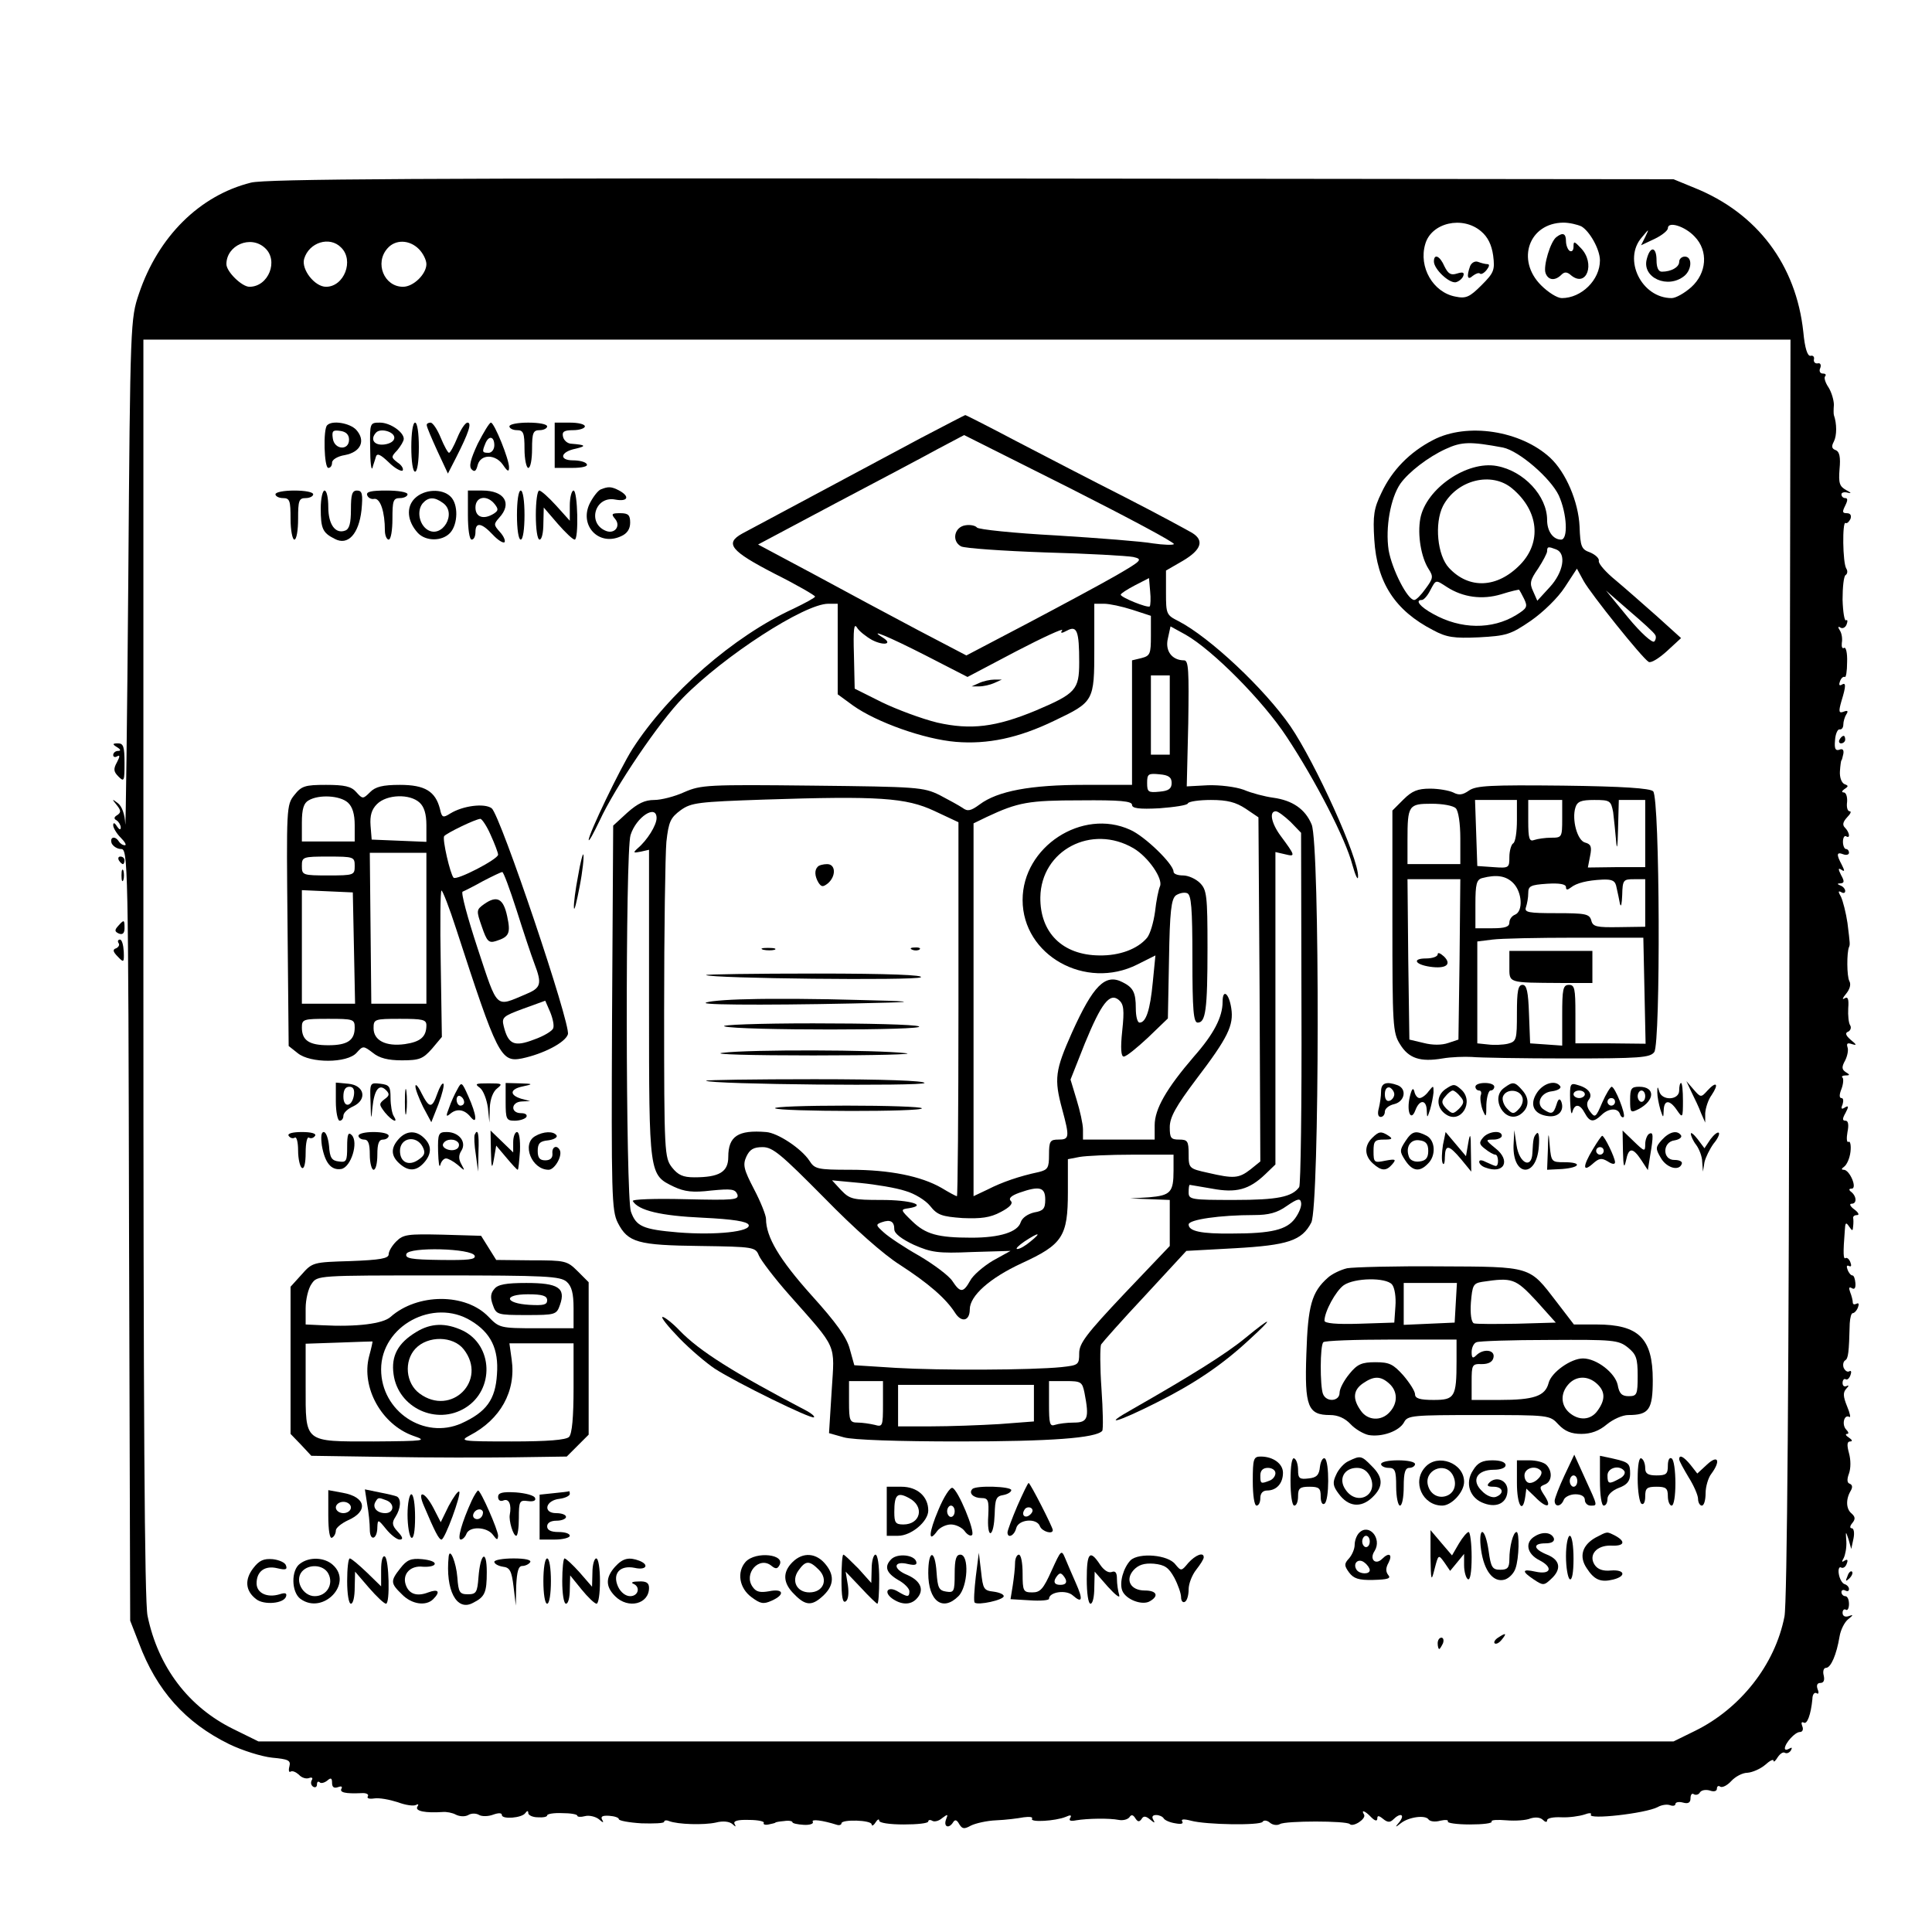 <?xml version="1.0" standalone="no"?>
<!DOCTYPE svg PUBLIC "-//W3C//DTD SVG 20010904//EN"
 "http://www.w3.org/TR/2001/REC-SVG-20010904/DTD/svg10.dtd">
<svg version="1.0" xmlns="http://www.w3.org/2000/svg"
 width="512pt" height="512pt" viewBox="0 0 512 512"
 preserveAspectRatio="xMidYMid meet">
<g transform="translate(0,512) scale(0.1,-0.1)"
fill="#000000" stroke="none">
<path d="M665 4636 c-136 -34 -246 -143 -297 -295 -22 -65 -23 -76 -28 -756
-3 -379 -7 -671 -8 -649 -1 26 -9 47 -19 55 -17 13 -17 12 -4 -4 12 -15 12
-20 2 -27 -9 -5 -10 -10 -2 -14 6 -4 11 -13 11 -19 0 -7 -4 -6 -10 3 -6 10
-10 11 -10 3 0 -7 9 -22 20 -33 11 -11 16 -20 11 -20 -6 0 -13 5 -16 10 -10
16 -25 12 -19 -5 4 -8 15 -15 25 -15 18 0 19 -32 21 -1022 l3 -1023 23 -59
c47 -126 123 -211 239 -268 35 -17 86 -33 114 -36 43 -4 50 -7 46 -23 -3 -11
-1 -17 3 -14 5 3 14 -1 22 -8 7 -8 19 -12 27 -9 8 3 11 0 7 -6 -3 -6 -2 -13 4
-17 5 -3 10 -1 10 6 0 7 3 9 7 6 3 -4 12 -2 20 4 10 9 13 7 13 -6 0 -11 5 -15
16 -11 8 3 12 2 9 -4 -6 -10 10 -14 53 -12 12 1 20 -3 17 -8 -4 -6 4 -8 17 -6
13 2 40 -3 62 -10 21 -8 43 -11 49 -7 6 3 7 1 3 -5 -7 -12 23 -17 67 -14 10 1
26 -2 35 -7 10 -5 24 -6 33 -1 8 5 21 5 29 0 7 -4 24 -4 37 1 14 5 23 5 23 -1
0 -12 53 -8 62 5 5 7 8 7 8 0 0 -5 11 -11 25 -11 14 -1 25 1 25 5 0 4 18 7 40
6 22 0 40 -3 40 -7 0 -3 9 -4 20 -1 11 3 28 -1 37 -8 11 -10 14 -10 9 -2 -5 9
0 12 18 11 15 -1 26 -5 26 -9 0 -4 27 -9 60 -11 33 -1 60 0 60 4 0 4 6 5 13 2
23 -9 92 -11 124 -4 19 5 36 3 44 -4 9 -8 10 -8 6 0 -5 8 7 12 38 11 24 0 42
-4 39 -8 -2 -4 4 -6 13 -4 10 2 18 4 18 5 0 1 10 3 23 4 12 2 22 0 22 -3 0 -3
13 -6 30 -7 16 -1 27 3 24 8 -5 8 26 4 64 -8 6 -2 12 0 12 4 0 11 80 9 80 -3
0 -5 5 -3 10 5 5 8 10 11 10 5 0 -6 28 -10 65 -10 36 0 65 3 65 8 0 4 5 5 10
2 6 -4 18 -1 27 7 15 11 16 11 10 -4 -7 -20 8 -25 19 -7 5 8 10 6 16 -5 8 -13
13 -14 31 -4 12 6 42 13 67 14 25 1 57 5 73 8 15 2 25 1 22 -4 -6 -10 62 -6
89 5 13 6 17 5 12 -3 -4 -7 1 -9 16 -6 30 5 88 6 113 1 11 -2 23 1 28 7 5 8
10 7 16 -3 6 -9 10 -10 16 -2 5 9 11 9 23 -1 12 -10 14 -10 8 0 -4 7 -2 12 8
12 8 0 17 -4 20 -9 3 -5 17 -11 31 -13 15 -3 22 -1 18 5 -4 6 4 7 23 2 40 -11
184 -13 190 -3 3 5 12 4 19 -2 8 -7 20 -8 27 -4 14 9 177 9 185 0 9 -9 44 14
38 25 -9 14 2 11 19 -7 10 -10 16 -11 16 -3 0 8 4 8 15 -1 12 -10 19 -10 27
-2 19 19 32 14 17 -6 -13 -15 -12 -16 3 -4 21 17 66 23 74 10 4 -5 17 -7 31
-3 14 3 22 2 20 -2 -3 -4 23 -8 58 -8 35 0 61 3 58 8 -2 4 15 5 39 3 24 -2 53
0 64 5 13 4 26 3 33 -4 6 -6 11 -7 11 -1 0 6 17 9 38 8 20 -1 47 3 60 7 13 5
21 5 18 0 -9 -14 144 3 177 20 10 6 25 8 33 5 8 -3 14 -1 14 3 0 5 9 7 20 4
14 -4 20 0 20 11 0 10 4 15 9 11 5 -3 13 -1 16 5 4 6 15 8 26 5 11 -4 19 -2
19 5 0 6 4 9 9 5 6 -3 19 4 29 15 11 12 30 22 43 22 13 1 34 10 47 21 12 11
22 16 22 11 0 -5 5 -1 11 9 6 9 14 15 19 12 5 -3 12 0 16 6 4 8 3 9 -4 5 -7
-4 -12 -4 -12 1 1 14 27 43 40 43 7 0 10 7 6 16 -3 8 -2 12 4 9 9 -6 19 21 23
62 0 12 5 19 11 16 5 -4 7 1 3 10 -4 11 -1 17 7 17 9 0 12 7 9 20 -3 11 0 20
6 20 13 0 28 35 36 83 3 18 13 38 23 46 14 11 14 13 1 8 -9 -3 -16 0 -16 9 0
7 4 11 9 8 4 -3 8 4 8 15 0 12 -4 21 -10 21 -5 0 -10 5 -10 11 0 5 5 7 10 4 6
-3 10 -2 10 4 0 5 -5 11 -12 13 -6 2 -13 14 -15 27 -2 12 1 20 6 17 5 -3 12 1
15 10 4 10 2 13 -6 8 -7 -5 -8 -3 -2 7 4 8 8 27 7 44 -2 28 -2 29 6 5 l7 -25
6 28 c3 15 1 27 -5 27 -5 0 -5 6 2 14 8 10 8 16 -2 25 -15 12 -16 38 -2 61 5
9 4 15 -3 18 -7 2 -8 11 -2 27 5 14 5 36 0 54 -6 22 -5 31 3 31 7 0 6 4 -3 10
-8 5 -11 10 -5 10 5 0 4 5 -2 11 -13 13 -6 42 8 34 4 -3 2 9 -6 28 -11 27 -11
37 -2 47 7 7 7 10 1 7 -6 -3 -11 0 -11 8 0 8 4 12 8 10 4 -3 10 2 13 11 3 8 2
13 -3 10 -5 -3 -11 1 -15 9 -3 8 -1 17 4 20 8 5 10 19 12 98 1 15 4 27 8 27 4
0 11 7 14 16 3 8 2 12 -4 9 -6 -3 -10 -2 -10 4 0 5 -3 17 -7 27 -4 11 -3 15 5
10 7 -4 10 1 9 14 -1 11 -4 20 -8 20 -4 0 -10 7 -13 16 -3 8 -2 12 4 9 6 -3 7
1 4 9 -3 9 -9 14 -13 12 -6 -4 -7 11 -2 74 1 20 3 22 11 10 9 -13 10 -13 11 0
1 8 1 18 0 23 0 4 4 7 11 7 6 0 3 7 -8 15 -11 8 -14 15 -7 15 15 0 13 21 -2
32 -6 5 -5 8 2 8 16 0 -5 50 -21 50 -7 0 -6 3 1 8 7 5 15 22 17 40 2 17 -1 29
-5 26 -5 -3 -6 9 -3 26 4 19 2 30 -5 30 -9 0 -9 5 0 21 9 17 8 20 -2 14 -9 -6
-11 -3 -6 8 3 10 2 17 -3 17 -6 0 -6 9 0 24 5 13 6 27 3 30 -4 3 0 6 8 6 12 0
12 2 0 9 -10 7 -11 13 -1 31 6 12 9 28 6 35 -3 10 0 12 12 8 13 -4 13 -2 -3
11 -14 12 -16 19 -7 22 6 3 9 11 5 17 -4 6 -6 26 -5 45 2 25 -1 32 -10 26 -7
-4 -5 1 4 12 10 12 14 25 9 34 -7 13 -7 76 -1 90 3 7 3 7 -4 64 -4 27 -12 58
-17 69 -8 14 -8 17 0 13 6 -4 11 -3 11 3 0 5 -6 12 -12 14 -10 4 -10 6 0 6 10
1 10 6 1 22 -8 16 -8 20 1 14 9 -6 9 -3 1 13 -15 28 -14 35 4 28 8 -3 15 -1
15 4 0 6 -4 10 -8 10 -4 0 -8 9 -8 19 0 11 4 17 8 15 12 -8 10 10 -3 23 -7 7
-5 15 6 27 9 9 12 16 7 16 -6 0 -9 11 -7 25 1 14 -3 25 -9 25 -6 0 -5 4 2 9
11 7 11 9 0 13 -8 4 -13 18 -12 34 1 16 3 29 4 29 1 0 3 8 5 17 2 11 -2 15
-11 11 -10 -3 -13 3 -11 25 1 17 7 30 12 29 6 -1 10 5 10 13 0 8 4 21 8 27 6
9 3 11 -7 7 -13 -5 -14 0 -6 28 13 42 12 51 0 43 -6 -3 -7 1 -4 9 3 9 9 14 13
12 3 -2 6 15 6 39 1 24 -3 41 -8 38 -5 -3 -7 3 -6 13 2 11 0 25 -5 33 -6 9 -5
12 1 8 6 -4 14 0 17 9 3 8 2 13 -2 10 -4 -2 -8 22 -9 55 0 32 3 62 8 65 5 3 6
11 2 17 -10 15 -11 127 -2 121 4 -2 9 3 13 11 3 9 0 15 -10 15 -12 0 -12 4 -4
20 7 14 7 20 0 20 -5 0 -10 4 -10 10 0 5 8 7 18 4 9 -2 8 0 -5 7 -18 10 -21
18 -18 56 3 31 0 46 -10 50 -11 4 -12 10 -5 23 8 16 8 47 0 70 -1 3 -1 15 0
27 0 12 -6 33 -14 46 -9 13 -13 27 -9 30 3 4 1 7 -6 7 -8 0 -11 7 -7 15 3 8 0
14 -7 12 -7 -1 -11 4 -10 10 2 7 -2 12 -9 10 -8 -1 -15 20 -19 63 -19 178
-122 315 -288 382 l-56 23 -1860 2 c-1448 1 -1871 -1 -1910 -11z m3260 -129
c18 -15 28 -36 32 -64 5 -39 2 -46 -31 -79 -31 -31 -41 -36 -69 -30 -59 11
-98 78 -80 139 16 57 99 76 148 34z m266 13 c22 -13 49 -61 49 -90 0 -52 -49
-100 -101 -100 -12 0 -36 15 -55 34 -67 67 -32 165 59 166 16 0 37 -5 48 -10z
m300 -27 c37 -38 32 -97 -9 -134 -18 -16 -41 -29 -52 -29 -80 0 -130 103 -79
161 20 24 20 24 9 1 l-11 -22 36 17 c19 9 35 22 35 28 0 20 46 5 71 -22z
m-3789 -30 c37 -33 10 -103 -41 -103 -20 0 -61 40 -61 60 0 50 64 78 102 43z
m202 1 c35 -34 8 -104 -40 -104 -30 0 -66 46 -58 74 13 44 68 61 98 30z m206
-4 c11 -11 20 -29 20 -40 0 -26 -34 -60 -62 -60 -50 0 -76 63 -41 102 21 24
58 23 83 -2z m3632 -1907 c-1 -1069 -6 -1686 -13 -1717 -25 -128 -117 -244
-237 -303 l-57 -28 -1875 0 -1875 0 -67 33 c-118 58 -199 164 -227 300 -8 37
-11 541 -11 1717 l0 1665 2183 0 2182 0 -3 -1667z"/>
<path d="M3800 4427 c0 -20 40 -58 58 -55 8 2 17 9 20 17 3 9 -1 11 -17 6 -16
-5 -23 -1 -33 19 -12 28 -28 35 -28 13z"/>
<path d="M3896 4415 c-10 -28 -7 -39 7 -26 8 6 16 9 19 6 3 -3 11 1 18 10 7 9
8 15 2 15 -6 0 -17 3 -25 6 -8 3 -17 -2 -21 -11z"/>
<path d="M4125 4492 c-16 -11 -36 -78 -29 -96 7 -19 25 -21 42 -4 8 8 15 8 26
-2 41 -33 64 32 26 72 -18 19 -20 20 -20 4 0 -9 -4 -14 -10 -11 -5 3 -10 15
-10 26 0 20 -8 24 -25 11z"/>
<path d="M4364 4433 c-13 -49 56 -80 100 -44 20 17 21 51 1 51 -8 0 -15 -6
-15 -14 0 -14 -21 -26 -46 -26 -9 0 -14 11 -14 30 0 37 -17 39 -26 3z"/>
<path d="M2440 3959 c-159 -85 -439 -235 -473 -253 -47 -26 -31 -46 85 -106
60 -30 108 -58 108 -61 0 -3 -26 -17 -57 -32 -159 -73 -332 -224 -427 -372
-33 -52 -116 -225 -116 -241 1 -5 13 18 29 51 41 89 158 262 221 326 109 111
322 249 385 249 l25 0 0 -120 0 -120 41 -30 c62 -44 188 -89 272 -96 84 -7
166 10 261 56 105 50 106 52 106 190 l0 120 26 0 c14 0 47 -7 75 -16 l49 -16
0 -53 c0 -48 -2 -53 -25 -59 l-25 -6 0 -165 0 -165 -128 0 c-140 0 -228 -16
-276 -52 -23 -17 -32 -19 -45 -9 -9 6 -36 21 -61 34 -43 21 -59 22 -337 25
-277 3 -295 2 -339 -17 -26 -12 -62 -21 -80 -21 -25 0 -44 -9 -72 -34 l-37
-34 -3 -509 c-2 -468 -1 -511 15 -543 27 -53 53 -60 219 -62 142 -2 146 -3
155 -25 5 -12 41 -60 81 -105 129 -146 120 -126 112 -254 l-7 -112 39 -11 c23
-7 146 -11 305 -11 244 0 363 9 380 28 3 4 2 54 -2 112 -4 57 -4 110 -1 117 4
6 56 65 117 130 l109 118 128 7 c141 8 178 20 203 68 22 42 23 1002 1 1055
-17 41 -51 64 -102 71 -22 3 -57 12 -78 21 -22 8 -64 13 -95 12 l-56 -3 4 167
c2 139 1 167 -11 167 -32 0 -51 25 -43 58 l7 32 40 -22 c72 -41 205 -175 268
-271 76 -115 156 -270 174 -339 8 -29 15 -43 15 -31 2 48 -113 301 -179 398
-69 100 -214 236 -297 279 -32 16 -33 19 -33 75 l0 59 45 26 c49 29 57 54 24
74 -12 7 -91 50 -177 94 -87 44 -216 111 -289 149 -72 38 -133 69 -135 69 -1
0 -55 -28 -118 -61z m671 -281 c-3 -3 -28 -2 -56 2 -27 5 -142 14 -255 21
-113 6 -208 16 -211 21 -4 5 -17 8 -30 6 -30 -4 -38 -42 -12 -56 10 -5 110
-12 223 -16 113 -3 217 -9 233 -12 26 -6 24 -9 -45 -49 -40 -23 -146 -80 -235
-127 l-162 -85 -128 67 c-70 37 -195 104 -276 148 l-148 79 203 108 c112 59
235 124 273 145 l70 37 281 -141 c154 -78 278 -144 275 -148z m-64 -165 c-6
-5 -77 24 -77 31 0 3 17 14 38 25 l37 19 3 -35 c2 -19 1 -37 -1 -40z m-736
-89 c31 -16 56 -11 29 6 -43 27 15 3 113 -47 l111 -57 129 68 c71 37 126 62
122 56 -6 -9 -2 -9 13 -1 26 14 32 -1 32 -84 0 -73 -9 -83 -115 -128 -106 -44
-172 -52 -261 -32 -41 10 -108 35 -147 54 l-72 36 -2 90 c-2 66 0 85 8 72 5
-9 24 -24 40 -33z m789 -199 l0 -105 -25 0 -25 0 0 105 0 105 25 0 25 0 0
-105z m5 -180 c0 -15 -8 -21 -32 -23 -30 -3 -33 -1 -33 23 0 24 3 26 33 23 24
-2 32 -8 32 -23z m-629 -74 l64 -30 0 -495 c0 -273 -2 -496 -4 -496 -3 0 -21
10 -41 22 -54 31 -137 48 -242 48 -87 0 -94 2 -108 24 -21 32 -84 74 -115 76
-74 6 -100 -11 -100 -66 0 -40 -24 -54 -90 -54 -30 0 -43 6 -59 26 -20 26 -21
37 -21 414 0 213 3 415 6 449 6 54 11 64 38 84 28 20 46 22 221 28 304 10 376
5 451 -30z m524 16 c0 -9 18 -12 73 -9 39 3 74 8 75 13 2 5 30 9 61 9 44 0 66
-6 92 -23 l34 -23 3 -456 2 -456 -26 -21 c-31 -24 -44 -25 -113 -9 -50 11 -51
12 -51 50 0 34 -3 38 -25 38 -22 0 -25 4 -25 33 0 26 16 55 71 128 83 109 99
142 92 187 -6 40 -23 53 -23 17 0 -40 -23 -85 -76 -145 -73 -85 -104 -139
-104 -182 l0 -38 -95 0 -95 0 0 27 c0 14 -8 50 -17 79 l-16 53 38 96 c44 107
66 135 90 115 13 -11 15 -26 9 -82 -5 -47 -3 -68 4 -68 7 0 35 23 64 50 l53
51 3 157 c2 127 6 159 18 169 9 6 22 9 30 6 11 -4 14 -38 14 -174 0 -137 3
-169 14 -169 21 0 26 33 26 198 0 139 -2 154 -20 172 -11 11 -31 20 -45 20
-14 0 -25 4 -25 10 0 20 -76 94 -115 111 -127 58 -285 -45 -285 -186 0 -147
167 -240 304 -171 l48 24 -7 -71 c-7 -74 -18 -107 -35 -107 -6 0 -10 17 -10
38 0 42 -7 55 -35 69 -46 24 -78 -9 -134 -133 -45 -101 -48 -123 -26 -204 20
-74 19 -80 -10 -80 -22 0 -25 -4 -25 -40 0 -35 -3 -40 -27 -46 -52 -11 -98
-27 -135 -46 l-38 -18 0 494 0 494 35 17 c83 39 111 44 248 44 105 1 137 -2
137 -12z m-1260 -35 c0 -19 -25 -59 -50 -80 -13 -12 -12 -13 8 -9 l22 5 0
-409 c0 -456 0 -452 66 -484 28 -13 50 -16 99 -10 53 5 63 4 69 -10 5 -15 -8
-16 -138 -13 -79 2 -142 0 -139 -5 15 -25 74 -39 184 -44 83 -4 119 -10 123
-19 7 -18 -87 -28 -187 -20 -94 8 -111 16 -125 55 -14 40 -15 955 -1 998 15
48 69 83 69 45z m1680 -10 l28 -29 1 -464 c1 -255 -2 -469 -6 -475 -19 -26
-57 -34 -172 -34 -114 0 -121 1 -121 20 0 11 1 20 3 20 2 0 28 -5 59 -10 64
-12 98 -3 141 38 l27 26 0 414 0 414 26 -6 c28 -7 27 -4 -13 50 -24 33 -30 64
-12 64 6 0 23 -13 39 -28z m-416 -70 c39 -23 79 -81 70 -101 -4 -9 -10 -39
-13 -67 -4 -29 -13 -59 -21 -69 -25 -30 -73 -48 -127 -47 -97 1 -157 60 -156
154 2 125 136 195 247 130z m-820 -926 c80 -82 158 -151 201 -178 74 -48 121
-88 146 -127 17 -27 39 -22 39 9 0 36 53 83 137 122 109 50 123 71 123 189 l0
87 31 6 c17 3 80 6 140 6 l109 0 0 -42 c0 -58 -8 -66 -65 -71 l-50 -3 53 -2
52 -2 0 -61 0 -61 -120 -126 c-101 -107 -120 -132 -120 -158 0 -31 -2 -32 -47
-37 -80 -8 -321 -9 -439 -2 l-110 7 -12 43 c-8 31 -36 70 -102 143 -85 95
-120 154 -120 202 0 9 -14 45 -32 79 -27 52 -30 64 -20 86 9 19 19 25 43 25
27 0 49 -19 163 -134z m215 18 c25 -7 54 -25 66 -40 19 -24 31 -28 86 -32 49
-2 73 1 101 16 25 13 33 23 27 29 -7 7 0 14 22 22 54 19 69 15 69 -18 0 -24
-5 -30 -29 -34 -17 -4 -32 -14 -36 -26 -8 -26 -55 -41 -130 -41 -90 0 -122 9
-158 44 -31 30 -31 31 -9 34 51 8 5 22 -72 22 -76 0 -84 2 -107 26 l-24 26 75
-7 c41 -4 95 -13 119 -21z m1033 -73 c-22 -30 -62 -40 -167 -40 -81 -1 -115 6
-115 24 0 13 83 25 174 25 38 0 61 6 86 24 29 20 36 21 38 9 2 -9 -5 -27 -16
-42z m-1062 -29 c0 -11 20 -26 52 -41 46 -20 63 -23 154 -19 l102 3 -47 -26
c-25 -15 -53 -39 -60 -53 -18 -32 -26 -33 -47 -1 -9 14 -49 44 -88 67 -39 22
-81 50 -94 62 -21 19 -22 21 -5 27 23 8 33 2 33 -19z m361 -32 c-13 -11 -28
-20 -35 -20 -6 0 3 9 19 20 38 25 47 25 16 0z m-391 -431 c0 -59 -1 -61 -22
-55 -13 3 -33 6 -45 6 -21 0 -23 5 -23 55 l0 55 45 0 45 0 0 -61z m534 30 c13
-67 9 -79 -28 -79 -19 0 -41 -3 -50 -6 -14 -5 -16 3 -16 55 l0 61 44 0 c41 0
44 -2 50 -31z m-134 -28 l0 -48 -92 -7 c-50 -3 -131 -6 -180 -6 l-88 0 0 55 0
55 180 0 180 0 0 -49z"/>
<path d="M2595 3310 l-20 -9 20 0 c11 0 29 4 40 9 l20 9 -20 0 c-11 0 -29 -4
-40 -9z"/>
<path d="M2167 2823 c-9 -9 -8 -25 2 -42 8 -12 12 -12 25 -2 22 19 21 51 -2
51 -10 0 -22 -3 -25 -7z"/>
<path d="M2023 2603 c9 -2 23 -2 30 0 6 3 -1 5 -18 5 -16 0 -22 -2 -12 -5z"/>
<path d="M2418 2603 c7 -3 16 -2 19 1 4 3 -2 6 -13 5 -11 0 -14 -3 -6 -6z"/>
<path d="M1871 2536 c10 -9 555 -15 569 -6 10 6 -82 10 -279 10 -162 0 -292
-2 -290 -4z"/>
<path d="M1983 2472 c-62 -1 -113 -6 -113 -10 0 -6 225 -6 485 1 72 2 50 4
-80 7 -99 3 -231 4 -292 2z"/>
<path d="M1920 2400 c34 -11 541 -11 515 0 -11 5 -137 8 -280 8 -145 0 -249
-4 -235 -8z"/>
<path d="M1915 2330 c-33 -4 75 -7 240 -7 165 0 275 3 245 6 -77 9 -412 10
-485 1z"/>
<path d="M1871 2256 c9 -10 579 -15 579 -6 0 6 -108 10 -292 10 -160 0 -289
-2 -287 -4z"/>
<path d="M2054 2183 c9 -9 395 -10 389 0 -2 4 -92 7 -200 7 -108 0 -193 -3
-189 -7z"/>
<path d="M867 3993 c-11 -10 -8 -113 3 -113 6 0 10 6 10 14 0 8 15 17 34 20
42 8 56 38 30 67 -17 18 -64 26 -77 12z m58 -38 c0 -30 -39 -27 -43 3 -3 20 0
23 20 20 15 -2 23 -10 23 -23z"/>
<path d="M981 3933 c0 -38 3 -61 6 -53 2 8 7 21 9 29 3 11 12 7 34 -14 16 -16
33 -25 37 -22 3 4 -2 14 -13 21 -18 14 -18 15 -1 33 9 11 17 24 17 30 0 18
-36 43 -63 43 -27 0 -27 -1 -26 -67z m64 27 c0 -9 -11 -16 -27 -18 -27 -3 -38
14 -21 32 12 12 48 2 48 -14z"/>
<path d="M1090 3935 c0 -37 4 -65 10 -65 6 0 10 28 10 65 0 37 -4 65 -10 65
-6 0 -10 -28 -10 -65z"/>
<path d="M1131 3993 c0 -5 13 -35 28 -68 l28 -60 22 43 c33 65 42 92 30 92 -6
0 -18 -18 -27 -40 -9 -22 -19 -40 -22 -40 -3 0 -13 18 -22 40 -9 22 -21 40
-27 40 -6 0 -11 -3 -10 -7z"/>
<path d="M1266 3944 c-19 -41 -24 -60 -16 -68 8 -8 12 -4 16 12 8 29 47 29 67
0 12 -18 16 -19 16 -7 1 20 -39 119 -48 119 -4 0 -19 -25 -35 -56z m44 -4 c0
-11 -7 -20 -15 -20 -17 0 -18 2 -9 24 9 23 24 20 24 -4z"/>
<path d="M1350 3990 c0 -5 9 -10 20 -10 17 0 20 -7 20 -50 0 -27 5 -50 10 -50
6 0 10 23 10 50 0 43 3 50 20 50 11 0 20 5 20 10 0 6 -22 10 -50 10 -27 0 -50
-4 -50 -10z"/>
<path d="M1470 3940 l0 -60 46 0 c27 0 43 4 39 10 -3 6 -20 10 -36 10 -39 0
-34 23 7 31 29 7 26 10 -11 13 -11 0 -21 9 -23 19 -3 13 3 17 27 17 17 0 31 5
31 10 0 6 -18 10 -40 10 l-40 0 0 -60z"/>
<path d="M3798 3954 c-62 -32 -109 -80 -137 -140 -20 -41 -23 -60 -19 -124 7
-114 55 -188 156 -240 35 -19 55 -22 121 -19 73 4 84 7 138 44 33 23 72 61 90
89 l32 49 18 -33 c19 -34 154 -203 172 -214 6 -4 27 9 48 28 l38 35 -63 57
c-35 31 -85 75 -110 96 -26 21 -46 44 -45 51 2 7 -9 17 -23 23 -23 8 -26 15
-28 69 -3 65 -36 143 -78 182 -78 72 -220 94 -310 47z m185 -20 c43 -9 126
-81 148 -127 22 -49 25 -117 6 -117 -21 0 -37 22 -37 52 0 64 -62 130 -133
143 -79 15 -188 -60 -203 -139 -8 -43 2 -103 22 -134 13 -20 12 -25 -8 -52
-12 -17 -25 -30 -30 -30 -18 0 -59 81 -68 132 -9 60 5 138 31 176 22 31 74 71
120 92 43 20 66 20 152 4z m25 -109 c70 -59 78 -142 21 -201 -61 -63 -136 -66
-189 -9 -31 33 -39 118 -16 164 36 69 129 93 184 46z m116 -161 c28 -11 19
-61 -17 -100 l-33 -36 -11 25 c-10 21 -8 30 13 60 13 20 24 41 24 46 0 13 3
13 24 5z m-289 -100 c42 -27 93 -34 143 -19 25 8 47 13 48 12 1 -1 7 -12 13
-24 10 -21 8 -25 -21 -43 -64 -39 -147 -38 -220 3 -35 19 -49 37 -30 37 5 0
15 11 22 25 16 30 14 29 45 9z m551 -126 c4 -5 2 -14 -2 -18 -5 -5 -36 23 -69
63 l-59 72 62 -54 c34 -29 65 -57 68 -63z"/>
<path d="M1592 3823 c-7 -3 -19 -18 -28 -35 -31 -59 22 -117 82 -89 16 7 24
19 24 36 0 20 -5 25 -26 25 -23 0 -25 -2 -14 -15 16 -19 -1 -41 -24 -32 -51
20 -29 94 25 83 33 -6 39 8 10 24 -21 11 -29 11 -49 3z"/>
<path d="M730 3810 c0 -5 9 -10 20 -10 18 0 20 -7 20 -55 0 -30 5 -55 10 -55
6 0 10 25 10 55 0 48 2 55 20 55 11 0 20 5 20 10 0 6 -22 10 -50 10 -27 0 -50
-4 -50 -10z"/>
<path d="M850 3773 c0 -54 5 -65 37 -81 35 -19 64 13 71 76 4 43 2 52 -12 52
-13 0 -16 -11 -16 -50 0 -36 -4 -52 -15 -56 -26 -10 -45 16 -45 62 0 24 -4 44
-10 44 -5 0 -10 -21 -10 -47z"/>
<path d="M973 3808 c2 -7 11 -12 19 -10 16 2 28 -35 28 -84 0 -13 5 -24 10
-24 6 0 10 25 10 55 0 48 2 55 20 55 11 0 20 5 20 10 0 6 -25 10 -56 10 -40 0
-54 -3 -51 -12z"/>
<path d="M1099 3799 c-23 -23 -20 -60 8 -91 21 -23 65 -23 86 0 21 23 22 76 1
96 -22 22 -70 20 -95 -5z m75 -12 c38 -27 -2 -95 -41 -71 -22 14 -29 50 -13
70 15 17 31 18 54 1z"/>
<path d="M1240 3755 c0 -37 4 -65 10 -65 6 0 10 9 10 20 0 27 16 25 46 -7 13
-14 27 -23 31 -20 3 4 -2 16 -12 27 -17 19 -17 21 -2 38 35 38 14 72 -45 72
l-38 0 0 -65z m71 29 c10 -13 10 -17 -2 -25 -27 -17 -49 -10 -49 16 0 29 30
35 51 9z"/>
<path d="M1370 3755 c0 -37 4 -65 10 -65 6 0 10 28 10 65 0 37 -4 65 -10 65
-6 0 -10 -28 -10 -65z"/>
<path d="M1420 3755 c0 -37 4 -65 10 -65 6 0 10 19 10 43 l1 42 37 -43 c20
-23 40 -42 45 -42 11 0 8 130 -3 130 -5 0 -10 -18 -10 -40 l0 -40 -36 40 c-20
22 -40 40 -45 40 -5 0 -9 -29 -9 -65z"/>
<path d="M780 3013 c-21 -26 -21 -34 -18 -346 l3 -319 24 -19 c33 -27 131 -27
156 1 17 19 18 19 43 0 17 -14 40 -20 77 -20 47 0 56 4 80 31 l26 31 -3 194
c-2 107 -1 194 2 194 3 0 21 -46 39 -102 109 -335 118 -354 174 -343 57 12
115 42 122 64 8 26 -179 581 -202 599 -19 14 -76 7 -110 -14 -19 -12 -22 -11
-27 12 -12 47 -40 64 -106 64 -46 0 -65 -5 -79 -19 -19 -19 -20 -19 -37 0 -13
15 -31 19 -80 19 -56 0 -65 -3 -84 -27z m142 -20 c12 -11 18 -30 18 -60 l0
-43 -70 0 -70 0 0 50 c0 36 5 52 18 59 27 16 83 13 104 -6z m190 0 c12 -11 18
-30 18 -60 l0 -44 -72 3 -73 3 -3 37 c-2 27 3 43 17 57 26 26 87 28 113 4z
m188 -85 c11 -24 20 -48 20 -53 0 -12 -110 -69 -118 -61 -9 10 -30 101 -25
110 6 8 82 45 96 46 4 0 17 -19 27 -42z m-170 -248 l0 -200 -73 0 -73 0 -2
200 -2 200 75 0 75 0 0 -200z m-190 165 c0 -24 -2 -25 -70 -25 -68 0 -70 1
-70 25 0 24 2 25 70 25 68 0 70 -1 70 -25z m429 -117 c18 -57 39 -120 47 -141
21 -55 18 -65 -23 -82 -81 -34 -73 -42 -127 121 -27 82 -45 149 -40 151 5 2
29 14 54 28 25 13 48 24 51 24 3 1 20 -45 38 -101z m-431 -100 l3 -148 -71 0
-70 0 0 150 0 151 68 -3 67 -3 3 -147z m528 -213 c-2 -7 -25 -21 -51 -30 -52
-20 -68 -13 -80 35 -6 24 -2 27 52 47 l58 21 13 -30 c7 -17 11 -36 8 -43z
m-526 2 c0 -34 -19 -47 -70 -47 -51 0 -70 13 -70 47 0 22 4 23 70 23 66 0 70
-1 70 -23z m190 6 c0 -31 -16 -44 -57 -50 -51 -7 -83 10 -83 42 0 24 2 25 70
25 60 0 70 -2 70 -17z"/>
<path d="M1283 2724 c-21 -15 -21 -17 -6 -60 13 -38 18 -44 37 -38 35 11 40
20 30 66 -10 47 -27 56 -61 32z"/>
<path d="M3893 3025 c-17 -12 -27 -13 -42 -5 -11 5 -38 10 -61 10 -33 0 -48
-6 -71 -29 l-29 -29 0 -294 c0 -274 1 -295 20 -325 23 -38 54 -48 113 -38 23
4 58 5 77 4 19 -2 133 -4 253 -4 193 0 220 2 231 17 17 23 15 673 -3 691 -8 8
-79 13 -239 15 -194 2 -230 0 -249 -13z m127 -79 c0 -30 -4 -58 -10 -61 -5 -3
-10 -20 -10 -36 0 -29 -1 -30 -42 -27 l-43 3 -3 88 -3 87 56 0 55 0 0 -54z
m120 4 c0 -49 -1 -50 -29 -50 -16 0 -36 -3 -45 -6 -13 -5 -16 3 -16 50 l0 56
45 0 45 0 0 -50z m135 18 c2 -18 6 -53 8 -78 2 -26 4 -13 5 33 l2 77 35 0 35
0 0 -89 0 -89 -76 0 -76 -1 6 31 c5 24 2 31 -13 35 -21 5 -36 61 -26 93 5 16
15 20 50 20 42 0 44 -2 50 -32z m-417 10 c7 -7 12 -40 12 -80 l0 -68 -70 0
-70 0 0 64 c0 92 3 96 64 96 29 0 57 -5 64 -12z m152 -198 c24 -24 27 -75 5
-84 -8 -3 -15 -12 -15 -21 0 -11 -11 -15 -45 -15 l-45 0 0 64 c0 53 3 65 18
69 38 10 63 6 82 -13z m-142 -202 l-3 -213 -27 -9 c-17 -6 -42 -6 -65 0 l-38
9 -3 213 -2 212 70 0 70 0 -2 -212z m416 190 c3 -13 7 -32 9 -43 3 -11 5 -1 6
23 1 40 3 42 31 42 l30 0 0 -63 0 -63 -69 -1 c-60 -1 -70 1 -74 18 -5 17 -15
19 -92 19 -75 0 -86 2 -81 16 3 9 6 25 6 37 0 19 6 22 50 25 33 2 50 -1 50 -9
0 -8 4 -8 13 -1 15 12 43 19 84 21 26 1 34 -3 37 -21z m74 -273 l3 -141 -93 1
-93 0 0 78 c0 67 -2 77 -17 77 -16 0 -18 -11 -18 -81 l0 -80 -42 3 -43 3 -3
78 c-2 59 -6 77 -17 77 -12 0 -15 -16 -15 -75 0 -70 -1 -75 -24 -81 -13 -3
-37 -4 -52 -2 l-29 3 0 135 0 135 40 5 c22 3 121 5 220 5 l180 0 3 -140z"/>
<path d="M3810 2591 c0 -6 -14 -11 -31 -11 -37 0 -30 -16 11 -22 42 -6 58 6
37 27 -10 9 -17 12 -17 6z"/>
<path d="M4000 2560 c0 -46 -6 -44 137 -45 l83 0 0 43 0 42 -110 0 -110 0 0
-40z"/>
<path d="M1532 2799 c-7 -36 -12 -74 -11 -85 1 -10 7 15 15 56 8 41 12 80 10
85 -1 6 -8 -20 -14 -56z"/>
<path d="M890 2201 c0 -28 5 -51 10 -51 6 0 10 6 10 13 0 8 12 19 26 25 38 18
30 56 -13 60 l-33 3 0 -50z m48 17 c-5 -32 -28 -35 -28 -4 0 17 5 26 16 26 10
0 14 -7 12 -22z"/>
<path d="M982 2198 c1 -47 2 -48 5 -13 5 48 18 64 36 46 10 -10 9 -15 -4 -24
-15 -12 -15 -14 1 -35 19 -23 37 -31 23 -9 -4 6 -8 28 -8 47 0 31 -3 35 -27
38 -28 3 -28 3 -26 -50z"/>
<path d="M1073 2200 c0 -30 2 -43 4 -27 2 15 2 39 0 55 -2 15 -4 2 -4 -28z"/>
<path d="M1101 2242 c-1 -7 9 -32 20 -55 l22 -41 19 48 c10 27 16 51 13 54 -3
3 -10 -9 -16 -26 -14 -40 -21 -40 -42 1 -8 17 -16 26 -16 19z"/>
<path d="M1212 2233 c-7 -12 -17 -34 -22 -49 -9 -23 -8 -25 4 -15 17 14 37 11
53 -9 19 -23 16 6 -6 55 -17 38 -18 39 -29 18z m18 -34 c0 -5 -4 -9 -10 -9 -5
0 -10 7 -10 16 0 8 5 12 10 9 6 -3 10 -10 10 -16z"/>
<path d="M1272 2237 c9 -7 18 -31 21 -53 l4 -39 1 39 c1 24 9 44 20 52 15 12
12 13 -23 13 -35 0 -38 -1 -23 -12z"/>
<path d="M1340 2200 c0 -46 2 -50 24 -50 14 0 28 5 31 10 3 6 -3 10 -14 10
-29 0 -27 30 2 31 l22 1 -23 6 c-33 10 -31 26 4 33 28 6 27 7 -8 8 l-38 1 0
-50z"/>
<path d="M3660 2228 c0 -13 -3 -33 -6 -45 -4 -14 -2 -23 5 -23 6 0 11 6 11 14
0 8 11 17 25 20 28 7 34 40 9 50 -30 11 -44 6 -44 -16z m35 -8 c0 -7 -6 -15
-12 -17 -8 -3 -13 4 -13 17 0 13 5 20 13 18 6 -3 12 -11 12 -18z"/>
<path d="M3831 2234 c-26 -18 -25 -51 2 -68 39 -25 75 35 39 67 -17 15 -20 15
-41 1z m39 -20 c11 -12 10 -18 -3 -32 -16 -15 -18 -15 -34 0 -13 14 -14 20 -3
32 7 9 16 16 20 16 4 0 13 -7 20 -16z"/>
<path d="M3910 2240 c0 -5 4 -10 10 -10 5 0 7 -6 4 -13 -2 -7 0 -24 5 -38 9
-22 10 -21 10 14 1 20 6 37 11 37 6 0 10 5 10 10 0 6 -11 10 -25 10 -14 0 -25
-4 -25 -10z"/>
<path d="M3986 2237 c-38 -27 2 -96 42 -71 24 16 27 42 6 65 -20 23 -25 23
-48 6z m48 -24 c4 -9 0 -23 -9 -32 -13 -14 -17 -14 -31 1 -9 9 -14 24 -11 32
8 21 43 20 51 -1z"/>
<path d="M4073 2224 c-21 -32 -8 -58 31 -62 27 -3 43 16 33 40 -4 8 -8 5 -12
-9 -8 -25 -13 -27 -33 -14 -23 14 -10 46 21 49 15 2 25 8 22 13 -12 18 -45 9
-62 -17z"/>
<path d="M4161 2203 c1 -26 3 -40 6 -30 6 23 20 22 33 -3 13 -24 23 -25 44 -5
18 18 43 20 49 3 2 -7 7 -11 10 -8 6 6 -23 80 -32 80 -3 0 -15 -19 -25 -42
-17 -40 -19 -41 -32 -24 -9 12 -10 23 -4 31 12 14 1 31 -27 39 -22 7 -23 5
-22 -41z m39 17 c0 -5 -7 -10 -15 -10 -8 0 -15 5 -15 10 0 6 7 10 15 10 8 0
15 -4 15 -10z m80 -20 c0 -5 -4 -10 -10 -10 -5 0 -10 5 -10 10 0 6 5 10 10 10
6 0 10 -4 10 -10z"/>
<path d="M4450 2230 c0 -26 -46 -28 -53 -2 -4 14 -5 13 -5 -3 0 -11 4 -31 8
-45 8 -24 8 -24 9 -2 1 28 16 28 35 0 15 -22 16 -21 16 25 0 26 -2 47 -5 47
-3 0 -5 -9 -5 -20z"/>
<path d="M4483 2225 c8 -16 20 -41 25 -55 l11 -25 0 25 c1 14 8 36 17 48 20
30 13 38 -11 12 -17 -19 -18 -19 -37 3 l-19 22 14 -30z"/>
<path d="M3736 2213 c-9 -39 3 -67 15 -35 11 29 29 28 30 0 1 -22 1 -22 9 2 4
14 8 34 9 45 0 19 0 19 -13 3 -7 -10 -18 -18 -24 -18 -6 0 -12 8 -14 18 -3 11
-7 6 -12 -15z"/>
<path d="M4320 2205 c0 -34 1 -35 23 -24 43 23 44 59 1 59 -21 0 -24 -5 -24
-35z m40 10 c0 -8 -4 -15 -10 -15 -5 0 -10 7 -10 15 0 8 5 15 10 15 6 0 10 -7
10 -15z"/>
<path d="M765 2110 c4 -6 11 -8 16 -5 5 4 9 -12 9 -34 0 -22 5 -43 10 -46 6
-4 10 12 10 40 0 26 4 44 9 40 5 -3 12 -1 16 5 4 6 -10 10 -35 10 -25 0 -39
-4 -35 -10z"/>
<path d="M853 2084 c8 -45 24 -66 51 -62 26 4 47 71 28 90 -9 9 -12 2 -12 -31
0 -38 -2 -42 -22 -39 -19 2 -24 10 -26 41 -2 20 -8 37 -14 37 -7 0 -8 -13 -5
-36z"/>
<path d="M950 2110 c0 -5 7 -10 15 -10 11 0 15 -11 15 -40 0 -22 5 -40 10 -40
6 0 10 18 10 40 0 29 4 40 15 40 8 0 15 5 15 10 0 6 -18 10 -40 10 -22 0 -40
-4 -40 -10z"/>
<path d="M1057 2102 c-22 -24 -21 -45 1 -65 24 -22 45 -21 65 1 21 23 22 46 1
66 -21 21 -47 20 -67 -2z m63 -21 c8 -16 6 -23 -12 -35 -25 -17 -48 -6 -48 24
0 35 43 43 60 11z"/>
<path d="M1161 2068 c1 -29 3 -45 6 -35 2 9 9 17 15 17 6 0 20 -8 31 -17 19
-17 20 -17 10 1 -8 14 -8 25 0 37 14 23 -7 49 -39 49 -22 0 -24 -4 -23 -52z
m54 23 c3 -5 1 -13 -5 -16 -15 -9 -43 3 -35 15 8 13 32 13 40 1z"/>
<path d="M1258 2113 c-2 -5 -1 -28 3 -53 l6 -45 1 53 c2 48 -2 63 -10 45z"/>
<path d="M1301 2069 c1 -46 3 -49 8 -20 l6 35 27 -32 c15 -18 28 -32 30 -32 2
0 4 23 6 50 1 30 -2 50 -8 50 -5 0 -10 -12 -10 -27 l0 -27 -30 29 -30 29 1
-55z"/>
<path d="M1418 2109 c-36 -21 -9 -89 36 -89 16 0 38 38 29 53 -8 14 -21 7 -19
-10 1 -12 -6 -18 -19 -18 -15 0 -20 7 -20 25 0 20 6 26 28 28 15 2 25 8 22 13
-8 12 -35 11 -57 -2z"/>
<path d="M3636 2104 c-21 -21 -20 -47 2 -67 23 -21 36 -21 52 -2 11 13 8 14
-19 9 -29 -6 -31 -5 -31 25 0 27 3 31 28 31 21 0 24 2 12 10 -20 13 -26 12
-44 -6z"/>
<path d="M3724 2095 c-15 -23 -15 -27 0 -50 19 -29 38 -32 60 -9 22 21 20 61
-3 74 -29 15 -39 13 -57 -15z m61 -25 c0 -18 -6 -26 -23 -28 -13 -2 -25 3 -28
12 -10 26 4 48 28 44 17 -2 23 -10 23 -28z"/>
<path d="M3824 2086 c-3 -19 -4 -41 -1 -48 3 -7 6 -1 6 15 1 35 10 34 43 -5
l27 -33 -1 55 c0 46 -2 50 -7 21 l-6 -35 -27 32 -27 32 -7 -34z"/>
<path d="M3930 2105 c-11 -13 -10 -18 6 -30 10 -8 22 -15 27 -15 8 0 10 -30 1
-30 -3 0 -14 5 -25 10 -11 6 -19 7 -19 1 0 -5 7 -12 16 -15 50 -19 69 18 27
51 -27 22 -27 23 -5 23 12 0 22 5 22 10 0 16 -36 12 -50 -5z"/>
<path d="M4011 2084 c-2 -83 61 -86 67 -3 2 24 0 40 -5 36 -9 -9 -10 -14 -12
-53 -2 -43 -35 -27 -42 21 l-6 40 -2 -41z"/>
<path d="M4102 2072 l-2 -52 40 2 c49 4 53 18 6 18 -34 0 -35 1 -39 43 -3 40
-4 39 -5 -11z"/>
<path d="M4301 2069 c1 -41 3 -47 8 -25 7 36 18 36 41 1 l17 -26 6 38 c9 53 9
65 -3 58 -5 -3 -10 -16 -10 -27 0 -21 -2 -20 -30 7 l-30 29 1 -55z"/>
<path d="M4404 2099 c-17 -19 -17 -23 -3 -47 15 -27 49 -37 56 -16 2 6 -7 10
-19 10 -33 -1 -33 48 0 52 12 2 20 8 17 13 -10 15 -31 10 -51 -12z"/>
<path d="M4481 2115 c0 -5 6 -19 14 -29 8 -11 16 -31 16 -45 l2 -26 4 25 c3
13 14 35 24 49 11 13 17 26 14 29 -3 3 -13 -5 -22 -17 l-16 -24 -18 24 c-10
13 -19 20 -18 14z"/>
<path d="M4221 2074 c-27 -45 -27 -62 0 -38 17 15 23 16 40 6 12 -8 19 -8 19
-2 0 12 -28 70 -34 70 -2 0 -13 -16 -25 -36z m29 -4 c0 -5 -4 -10 -10 -10 -5
0 -10 5 -10 10 0 6 5 10 10 10 6 0 10 -4 10 -10z"/>
<path d="M1050 1830 c-11 -11 -20 -26 -20 -34 0 -11 -22 -15 -101 -18 -99 -3
-101 -3 -130 -36 l-29 -32 0 -195 0 -195 28 -29 27 -29 200 -3 c110 -2 262 -2
338 -1 l139 2 29 29 29 29 0 202 0 202 -29 29 c-28 28 -33 29 -123 29 l-93 1
-20 32 -20 32 -102 3 c-92 2 -104 1 -123 -18z m208 -38 c3 -10 -17 -12 -91
-11 -78 1 -94 4 -90 16 7 19 174 15 181 -5z m244 -69 c13 -12 18 -30 18 -70
l0 -53 -98 0 c-96 0 -99 1 -127 30 -61 64 -189 63 -260 0 -20 -18 -89 -27
-182 -22 l-43 2 0 43 c0 23 7 53 16 65 15 22 16 22 336 22 285 0 323 -2 340
-17z m-254 -103 c53 -32 74 -75 69 -142 -4 -67 -28 -100 -94 -130 -99 -44
-213 32 -213 143 0 115 138 190 238 129z m-270 -95 c-21 -82 33 -180 117 -210
38 -13 33 -14 -104 -15 -187 0 -181 -5 -181 146 l0 113 88 3 c48 2 88 3 89 3
1 0 -3 -18 -9 -40z m542 -83 c0 -78 -4 -122 -12 -130 -8 -8 -56 -12 -152 -12
-134 0 -139 1 -111 16 81 42 123 117 111 201 l-6 43 85 0 85 0 0 -118z"/>
<path d="M1310 1704 c-10 -11 -11 -23 -4 -42 9 -26 12 -27 89 -27 77 0 80 1
89 27 16 45 -5 58 -89 58 -54 0 -76 -4 -85 -16z m140 -30 c0 -12 -10 -14 -47
-12 -66 4 -70 28 -4 28 39 0 51 -4 51 -16z"/>
<path d="M1103 1590 c-48 -29 -67 -63 -60 -112 12 -89 114 -136 190 -89 78 48
74 166 -7 205 -45 21 -84 20 -123 -4z m126 -46 c64 -82 -33 -179 -117 -117
-37 27 -42 86 -11 119 33 35 100 34 128 -2z"/>
<path d="M3570 1759 c-17 -4 -40 -15 -51 -25 -43 -38 -53 -74 -57 -202 -5
-140 4 -162 63 -162 20 0 39 -8 54 -24 12 -13 34 -26 48 -29 35 -6 81 10 94
34 9 18 23 19 198 19 187 0 188 0 211 -25 17 -18 34 -25 61 -25 25 0 47 8 67
25 17 14 42 25 57 25 55 0 65 14 65 93 0 110 -37 147 -149 147 l-60 0 -46 60
c-73 95 -64 93 -310 94 -118 1 -228 -2 -245 -5z m119 -43 c7 -8 11 -34 9 -58
l-3 -43 -92 -3 c-61 -2 -93 1 -93 8 0 24 30 79 51 94 29 20 112 21 128 2z
m382 -43 l52 -58 -103 -3 c-57 -1 -108 -1 -114 1 -7 3 -10 25 -8 55 4 46 6 51
30 55 80 12 88 9 143 -50z m-213 -5 l-3 -53 -67 -3 -68 -3 0 56 0 55 71 0 70
0 -3 -52z m2 -155 c0 -96 -5 -103 -61 -103 -36 0 -49 4 -49 15 0 8 -14 30 -31
50 -27 30 -37 35 -74 35 -36 0 -48 -5 -69 -31 -14 -17 -26 -39 -26 -50 0 -23
-35 -26 -44 -3 -8 21 -8 129 1 137 3 4 84 7 180 7 l173 0 0 -57z m454 36 c22
-18 26 -28 26 -75 0 -50 -2 -54 -24 -54 -18 0 -25 7 -29 30 -7 32 -56 70 -92
70 -32 0 -84 -37 -91 -65 -9 -35 -39 -45 -130 -45 l-74 0 0 48 c0 45 1 48 27
47 18 0 29 6 31 18 4 20 -27 24 -46 5 -9 -9 -12 -7 -12 9 0 12 6 24 13 26 6 3
94 6 193 6 169 1 183 0 208 -20z m-632 -96 c22 -20 23 -51 1 -75 -22 -25 -59
-23 -77 4 -22 31 -20 54 6 72 29 20 47 20 70 -1z m550 0 c22 -20 23 -42 2 -71
-18 -26 -50 -28 -76 -5 -22 20 -23 51 -1 75 20 22 51 23 75 1z"/>
<path d="M1800 1574 c30 -31 73 -67 94 -81 57 -37 257 -135 263 -129 3 2 -6
10 -19 17 -195 102 -285 159 -337 213 -19 20 -40 36 -45 36 -6 0 14 -25 44
-56z"/>
<path d="M3300 1574 c-51 -42 -144 -100 -300 -189 -82 -46 -40 -35 65 18 98
49 173 99 245 166 68 62 63 65 -10 5z"/>
<path d="M3320 1195 c0 -37 4 -65 10 -65 6 0 10 9 10 20 0 13 7 20 18 20 25 0
42 19 42 47 0 24 -26 43 -59 43 -19 0 -21 -6 -21 -65z m60 21 c0 -8 -7 -17
-16 -20 -23 -9 -24 -8 -24 14 0 13 7 20 20 20 11 0 20 -6 20 -14z"/>
<path d="M3420 1196 c0 -37 4 -66 10 -66 6 0 10 11 10 25 0 21 5 25 30 25 26
0 30 -4 30 -26 0 -14 4 -23 10 -19 13 8 13 112 1 120 -5 3 -11 -7 -13 -22 -2
-22 -9 -29 -30 -31 -24 -3 -28 0 -28 22 0 14 -4 28 -10 31 -6 4 -10 -18 -10
-59z"/>
<path d="M3574 1248 c-12 -5 -27 -22 -33 -36 -10 -21 -9 -30 7 -51 25 -34 58
-38 88 -10 31 29 30 54 -1 84 -27 28 -30 28 -61 13z m58 -43 c21 -48 -36 -77
-66 -33 -20 28 -4 58 30 58 16 0 28 -8 36 -25z"/>
<path d="M4146 1210 c-14 -30 -26 -61 -26 -67 0 -18 17 -16 24 2 3 8 17 15 31
15 16 0 25 -6 25 -15 0 -8 7 -15 15 -15 19 0 20 -3 -14 71 l-29 64 -26 -55z
m34 -15 c0 -8 -4 -15 -10 -15 -5 0 -10 7 -10 15 0 8 5 15 10 15 6 0 10 -7 10
-15z"/>
<path d="M4240 1196 c0 -37 4 -66 10 -66 6 0 10 8 10 18 0 10 12 22 30 29 22
8 30 18 30 37 0 28 -3 31 -47 41 l-33 7 0 -66z m65 25 c3 -6 -3 -15 -14 -20
-27 -15 -31 -14 -31 9 0 21 33 29 45 11z"/>
<path d="M4340 1201 c0 -33 5 -63 10 -66 6 -4 10 5 10 19 0 22 4 26 30 26 25
0 30 -4 30 -25 0 -14 5 -25 10 -25 6 0 10 26 10 59 0 33 -4 63 -10 66 -6 4
-10 -5 -10 -19 0 -22 -4 -26 -30 -26 -23 0 -30 5 -30 19 0 11 -4 23 -10 26 -6
4 -10 -16 -10 -54z"/>
<path d="M4450 1253 c0 -5 12 -26 25 -48 14 -22 25 -48 25 -57 0 -10 5 -18 10
-18 6 0 10 15 10 33 0 17 7 41 15 51 26 35 18 52 -11 25 l-26 -24 -18 23 c-18
22 -30 28 -30 15z"/>
<path d="M3660 1240 c0 -5 9 -10 20 -10 17 0 20 -7 20 -50 0 -27 5 -50 10 -50
6 0 10 23 10 50 0 38 4 50 15 50 8 0 15 5 15 10 0 6 -20 10 -45 10 -25 0 -45
-4 -45 -10z"/>
<path d="M3777 1232 c-36 -39 -7 -102 45 -102 25 0 58 36 58 63 0 50 -70 76
-103 39z m73 -21 c12 -23 5 -47 -16 -55 -21 -8 -42 3 -49 25 -14 42 44 68 65
30z"/>
<path d="M3904 1224 c-23 -34 -9 -75 29 -88 35 -13 62 2 62 35 0 26 -30 38
-48 20 -8 -8 -5 -11 11 -11 25 0 30 -18 6 -27 -9 -3 -25 3 -37 16 -29 28 -13
56 32 56 18 0 31 5 31 12 0 8 -13 13 -35 13 -26 0 -39 -6 -51 -26z"/>
<path d="M4020 1190 c0 -58 15 -84 22 -37 l3 22 23 -22 c30 -31 46 -29 26 2
-15 23 -15 25 0 31 19 7 21 35 4 52 -7 7 -27 12 -45 12 l-33 0 0 -60z m63 33
c9 -9 -12 -33 -29 -33 -8 0 -14 9 -14 20 0 19 28 28 43 13z"/>
<path d="M2696 1129 c-14 -33 -26 -65 -26 -70 0 -17 18 -9 23 11 6 24 55 28
63 5 6 -14 34 -22 34 -10 0 8 -60 125 -64 125 -2 0 -15 -27 -30 -61z m35 -22
c-13 -13 -26 -3 -16 12 3 6 11 8 17 5 6 -4 6 -10 -1 -17z"/>
<path d="M2350 1115 l0 -65 30 0 c35 0 80 38 80 67 0 37 -29 63 -71 63 l-39 0
0 -65z m59 35 c42 -22 31 -70 -15 -70 -21 0 -24 5 -24 33 0 46 8 54 39 37z"/>
<path d="M2487 1119 c-26 -61 -28 -91 -3 -56 7 9 23 17 36 17 13 0 29 -8 36
-17 7 -10 16 -15 20 -11 9 9 -37 120 -52 125 -6 2 -23 -24 -37 -58z m43 -4 c0
-8 -4 -15 -10 -15 -5 0 -10 7 -10 15 0 8 5 15 10 15 6 0 10 -7 10 -15z"/>
<path d="M2577 1174 c-11 -11 3 -24 24 -24 18 0 20 -6 18 -47 -2 -28 1 -47 6
-46 6 2 10 24 11 50 1 41 4 48 23 51 11 2 21 8 21 13 0 10 -93 13 -103 3z"/>
<path d="M870 1105 c0 -42 4 -64 10 -60 6 3 10 12 10 19 0 7 15 19 32 27 55
24 48 62 -14 73 l-38 7 0 -66z m60 20 c0 -8 -9 -15 -20 -15 -11 0 -20 7 -20
15 0 8 9 15 20 15 11 0 20 -7 20 -15z"/>
<path d="M973 1134 c4 -21 7 -52 7 -67 0 -33 20 -27 20 6 1 21 2 21 23 -5 13
-16 29 -28 36 -28 10 0 9 6 -5 21 -15 16 -16 24 -6 39 14 22 16 47 4 54 -4 2
-25 7 -46 11 l-39 8 6 -39z m51 10 c23 -9 20 -34 -3 -34 -22 0 -35 15 -26 30
7 12 8 12 29 4z"/>
<path d="M1189 1129 l-21 -43 -19 37 c-24 46 -45 50 -25 5 28 -66 39 -88 46
-88 9 0 53 120 47 127 -3 3 -15 -14 -28 -38z"/>
<path d="M1250 1143 c-26 -57 -39 -103 -29 -103 5 0 12 7 15 15 8 21 54 19 70
-2 11 -15 13 -15 14 -3 0 15 -46 120 -53 120 -2 0 -10 -12 -17 -27z m30 -31
c0 -13 -12 -22 -22 -16 -10 6 -1 24 13 24 5 0 9 -4 9 -8z"/>
<path d="M1320 1153 c0 -9 6 -13 15 -9 14 5 21 -12 16 -38 -3 -16 9 -56 17
-56 4 0 7 21 7 47 0 45 2 48 24 45 14 -2 22 1 19 8 -2 7 -25 13 -51 15 -36 2
-47 -1 -47 -12z"/>
<path d="M1468 1163 l-38 -4 0 -60 0 -59 40 0 c22 0 40 5 40 10 0 6 -13 10
-30 10 -20 0 -30 5 -30 15 0 9 9 15 25 15 14 0 25 5 25 10 0 6 -12 10 -26 10
-36 0 -29 34 9 38 15 2 27 8 27 13 0 5 -1 8 -2 7 -2 -1 -20 -3 -40 -5z"/>
<path d="M1080 1106 c0 -30 5 -58 10 -61 6 -4 10 17 10 54 0 34 -4 61 -10 61
-5 0 -10 -24 -10 -54z"/>
<path d="M3602 1058 c-7 -7 -12 -21 -12 -32 0 -11 -7 -27 -15 -36 -13 -14 -13
-19 0 -37 12 -16 25 -21 64 -20 39 1 48 4 40 13 -7 9 -7 19 1 33 11 22 1 28
-17 10 -18 -18 -35 -1 -20 21 20 33 -15 74 -41 48z m28 -23 c0 -8 -4 -15 -10
-15 -5 0 -10 7 -10 15 0 8 5 15 10 15 6 0 10 -7 10 -15z m0 -76 c0 -12 -27
-11 -35 1 -11 17 5 32 21 19 8 -6 14 -15 14 -20z"/>
<path d="M3791 995 c1 -66 2 -68 11 -32 10 38 10 38 26 16 l15 -22 19 23 18
22 0 -30 c0 -17 5 -34 10 -37 6 -4 10 18 10 59 0 36 -4 66 -8 66 -4 0 -16 -14
-26 -31 l-18 -31 -29 34 -28 33 0 -70z"/>
<path d="M3925 1013 c8 -57 33 -88 63 -79 12 4 24 17 28 29 10 27 11 97 3 97
-9 0 -19 -39 -19 -72 0 -23 -5 -28 -24 -28 -21 0 -25 6 -31 50 -4 28 -11 50
-17 50 -5 0 -7 -19 -3 -47z"/>
<path d="M4068 1049 c-28 -16 -22 -47 12 -64 37 -19 30 -39 -11 -30 -36 8 -37
1 -4 -21 24 -16 27 -16 45 1 29 26 25 51 -10 65 -37 15 -39 30 -4 30 16 0 24
5 22 13 -6 16 -29 19 -50 6z"/>
<path d="M4228 1045 c-35 -20 -44 -50 -23 -81 20 -31 37 -38 70 -30 36 9 31
27 -6 24 -21 -2 -35 3 -43 15 -17 26 5 52 43 51 35 -2 41 10 12 26 -24 12 -20
12 -53 -5z"/>
<path d="M4150 996 c0 -30 5 -58 10 -61 6 -4 10 17 10 54 0 34 -4 61 -10 61
-5 0 -10 -24 -10 -54z"/>
<path d="M2787 958 c-22 -49 -30 -58 -51 -58 -24 0 -26 3 -26 50 0 28 -4 50
-10 50 -5 0 -10 -10 -10 -22 0 -13 -3 -39 -6 -59 l-6 -37 51 -3 c28 -2 51 0
51 4 0 18 45 25 63 9 25 -22 28 -12 8 33 -10 22 -22 51 -28 65 -10 24 -11 23
-36 -32z m37 -23 c4 -10 -1 -15 -14 -15 -13 0 -18 5 -14 15 4 8 10 15 14 15 4
0 10 -7 14 -15z"/>
<path d="M1010 959 l0 -43 -38 37 c-21 20 -41 37 -45 37 -4 0 -7 -27 -7 -60 0
-33 4 -60 10 -60 6 0 10 19 10 43 l1 42 37 -43 c20 -23 40 -42 45 -42 11 0 8
118 -3 125 -6 4 -10 -11 -10 -36z"/>
<path d="M1189 995 c-9 -89 21 -146 64 -123 32 16 37 27 37 82 0 62 -17 50
-22 -14 -3 -40 -6 -45 -28 -45 -22 0 -25 5 -28 45 -3 39 -20 81 -23 55z"/>
<path d="M1976 981 c-24 -27 -17 -70 16 -94 23 -17 31 -19 53 -9 36 16 32 33
-7 25 -23 -4 -34 -2 -43 11 -26 35 17 84 50 56 10 -8 15 -8 20 1 19 30 -62 39
-89 10z"/>
<path d="M2100 980 c-27 -27 -25 -56 5 -85 29 -30 46 -31 73 -7 31 27 35 55
11 85 -25 32 -61 35 -89 7z m70 -20 c26 -26 12 -60 -25 -60 -33 0 -49 30 -29
58 19 27 29 27 54 2z"/>
<path d="M2230 934 c0 -45 3 -63 11 -58 7 4 9 21 6 43 l-6 36 40 -42 c22 -24
42 -43 44 -43 3 0 5 29 5 65 0 37 -4 65 -10 65 -5 0 -10 -17 -10 -37 l-1 -38
-34 38 c-20 20 -37 37 -40 37 -3 0 -5 -30 -5 -66z"/>
<path d="M2362 988 c-19 -19 -14 -36 18 -55 17 -9 30 -23 30 -30 0 -16 -5 -16
-30 -1 -26 16 -40 0 -16 -18 24 -17 48 -18 64 -2 23 23 13 48 -23 64 -40 16
-38 39 2 29 18 -4 24 -2 21 7 -6 18 -50 22 -66 6z"/>
<path d="M2460 951 c0 -74 38 -103 80 -61 25 25 29 110 5 110 -11 0 -15 -12
-15 -51 0 -47 -2 -50 -22 -47 -20 3 -23 10 -26 51 -4 62 -22 61 -22 -2z"/>
<path d="M2586 942 c-4 -35 -6 -66 -3 -69 9 -8 77 7 77 17 0 5 -12 10 -27 12
-26 3 -28 7 -33 53 l-6 50 -8 -63z"/>
<path d="M2880 935 c0 -37 4 -65 10 -65 6 0 10 19 10 43 l1 42 35 -40 c20 -22
33 -32 30 -22 -3 10 -6 29 -6 43 0 16 -4 22 -14 18 -9 -3 -21 5 -31 20 -27 41
-35 31 -35 -39z"/>
<path d="M2996 985 c-19 -20 -30 -59 -22 -80 9 -24 54 -41 74 -28 24 14 17 28
-14 28 -38 0 -53 28 -30 54 13 14 28 19 54 17 29 -3 39 -10 54 -37 10 -19 18
-42 18 -52 0 -10 5 -15 10 -12 6 3 10 18 10 33 0 15 9 38 20 52 11 14 20 28
20 33 0 15 -22 6 -41 -15 -18 -22 -19 -22 -34 -4 -19 26 -97 32 -119 11z"/>
<path d="M671 964 c-23 -30 -21 -60 8 -82 20 -16 73 -12 79 7 3 9 -2 11 -17 6
-33 -10 -61 3 -61 29 0 32 22 48 55 40 21 -5 27 -4 23 7 -2 8 -18 15 -35 17
-24 2 -36 -3 -52 -24z"/>
<path d="M795 976 c-24 -17 -23 -75 1 -93 60 -44 141 41 86 90 -22 20 -62 22
-87 3z m75 -26 c15 -28 -4 -60 -36 -60 -31 0 -54 41 -34 65 18 21 57 19 70 -5z"/>
<path d="M1061 964 c-27 -34 -26 -40 4 -69 26 -27 64 -32 83 -13 20 20 14 28
-13 18 -31 -12 -52 -4 -60 21 -9 28 13 51 46 47 16 -1 30 2 31 7 2 6 -13 11
-33 13 -30 3 -41 -2 -58 -24z"/>
<path d="M1310 981 c0 -5 10 -11 23 -13 18 -2 23 -11 28 -53 l6 -50 1 53 c2
38 6 52 16 52 8 0 18 5 21 10 4 6 -13 10 -44 10 -28 0 -51 -4 -51 -9z"/>
<path d="M1440 930 c0 -33 4 -60 10 -60 6 0 10 27 10 60 0 33 -4 60 -10 60 -6
0 -10 -27 -10 -60z"/>
<path d="M1490 930 c0 -33 4 -60 10 -60 6 0 10 17 10 38 l1 37 30 -37 c17 -21
35 -38 40 -38 5 0 9 27 9 60 0 33 -4 60 -10 60 -5 0 -10 -17 -10 -37 l-1 -38
-33 38 c-18 20 -36 37 -40 37 -3 0 -6 -27 -6 -60z"/>
<path d="M1630 968 c-25 -28 -26 -52 0 -78 35 -35 90 -21 90 22 0 13 -7 18
-27 17 -16 0 -22 -3 -15 -6 20 -8 14 -33 -8 -33 -12 0 -25 10 -32 25 -16 35 5
58 44 50 30 -7 40 8 12 19 -27 10 -43 7 -64 -16z"/>
<path d="M3970 780 c-8 -5 -12 -12 -9 -15 4 -3 12 1 19 10 14 17 11 19 -10 5z"/>
<path d="M3810 765 c0 -8 2 -15 4 -15 2 0 6 7 10 15 3 8 1 15 -4 15 -6 0 -10
-7 -10 -15z"/>
<path d="M4875 3160 c-3 -5 -1 -10 4 -10 6 0 11 5 11 10 0 6 -2 10 -4 10 -3 0
-8 -4 -11 -10z"/>
<path d="M310 3140 c10 -6 11 -10 3 -10 -7 0 -13 -5 -13 -11 0 -5 5 -7 11 -3
7 4 7 -1 -1 -16 -10 -18 -9 -25 4 -38 15 -15 16 -12 16 36 0 43 -3 52 -17 52
-15 0 -16 -2 -3 -10z"/>
<path d="M315 2840 c3 -5 8 -10 11 -10 2 0 4 5 4 10 0 6 -5 10 -11 10 -5 0 -7
-4 -4 -10z"/>
<path d="M322 2800 c0 -14 2 -19 5 -12 2 6 2 18 0 25 -3 6 -5 1 -5 -13z"/>
<path d="M313 2666 c-10 -11 -9 -15 2 -20 10 -4 15 1 15 14 0 23 -1 24 -17 6z"/>
<path d="M314 2621 c4 -5 0 -11 -6 -14 -10 -3 -9 -9 4 -22 16 -17 17 -16 16
13 -1 18 -5 32 -10 32 -5 0 -7 -4 -4 -9z"/>
<path d="M4896 943 c-6 -14 -5 -15 5 -6 7 7 10 15 7 18 -3 3 -9 -2 -12 -12z"/>
</g>
</svg>
